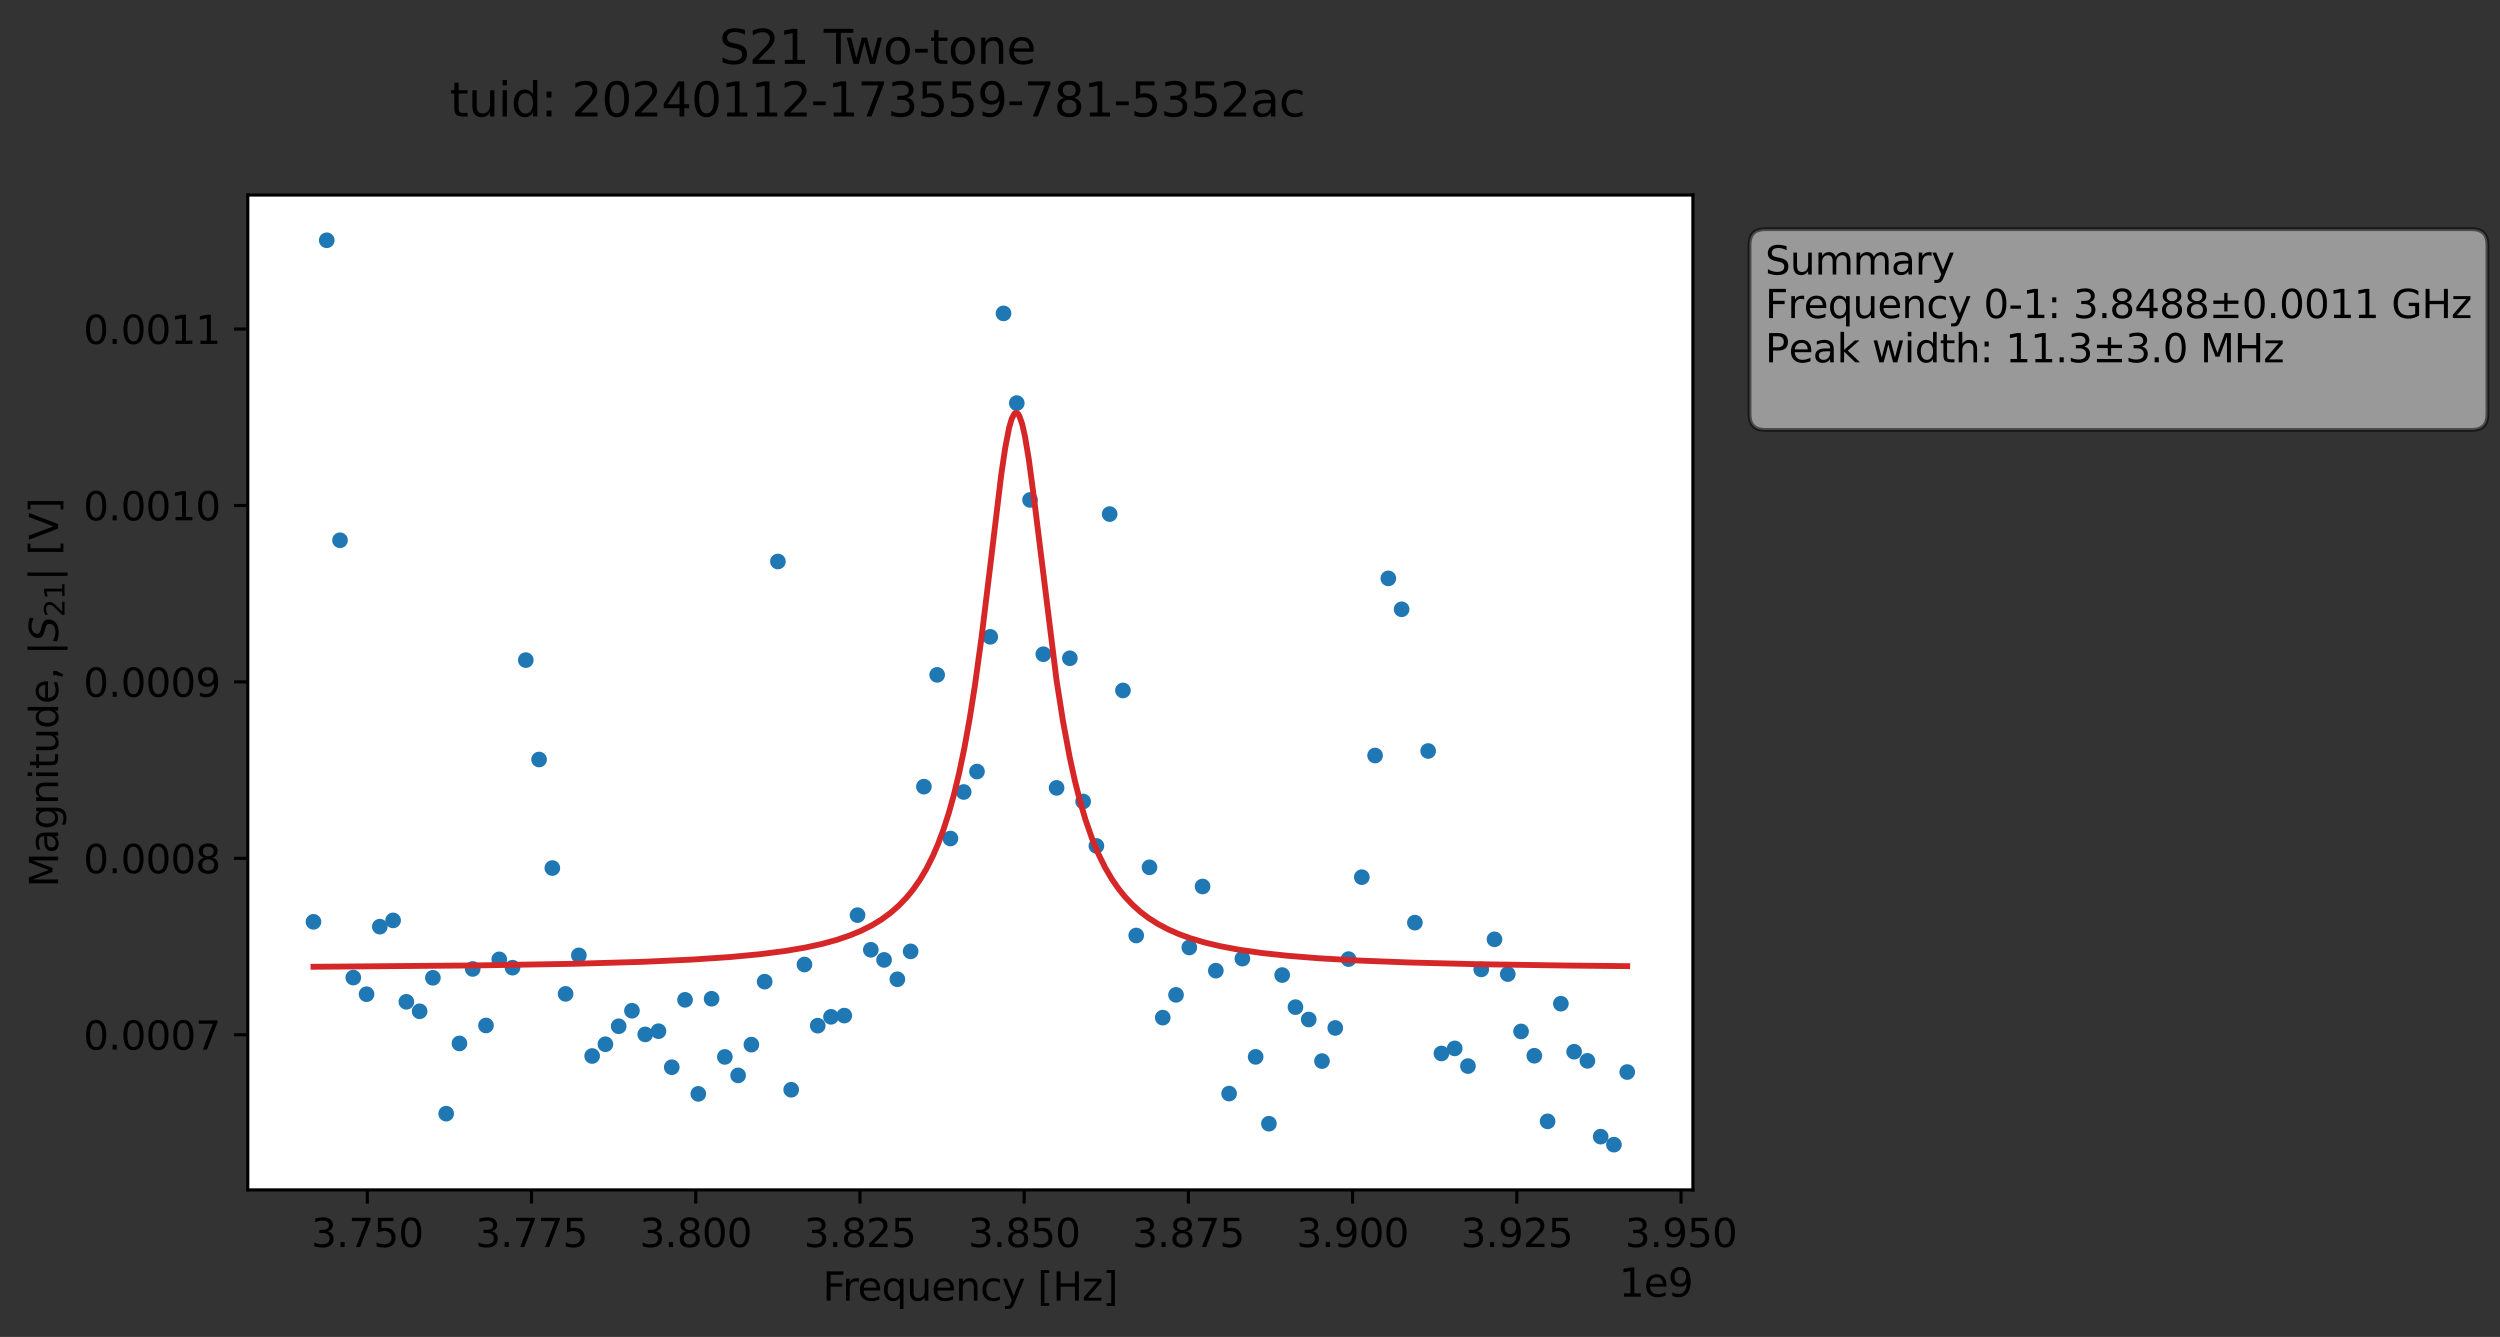 <?xml version="1.0" encoding="utf-8" standalone="no"?>
<!DOCTYPE svg PUBLIC "-//W3C//DTD SVG 1.1//EN"
  "http://www.w3.org/Graphics/SVG/1.1/DTD/svg11.dtd">
<svg xmlns:xlink="http://www.w3.org/1999/xlink" width="638.566pt" height="341.484pt" viewBox="0 0 638.566 341.484" xmlns="http://www.w3.org/2000/svg" version="1.1">
 <rect x="0" y="0" width="638.566" height="341.484" fill="#333333" stroke="none"/>
 <defs>
  <style type="text/css">*{stroke-linejoin: round; stroke-linecap: butt}</style>
 </defs>
 <g id="figure_1">
  <g id="patch_1">
   <path d="M 0 341.484 
L 638.566 341.484 
L 638.566 -0 
L 0 -0 
L 0 341.484 
z
" style="fill: none; opacity: 0"/>
  </g>
  <g id="axes_1">
   <g id="patch_2">
    <path d="M 63.291 303.928 
L 432.41 303.928 
L 432.41 49.824 
L 63.291 49.824 
z
" style="fill: #ffffff"/>
   </g>
   <g id="matplotlib.axis_1">
    <g id="xtick_1">
     <g id="line2d_1">
      <defs>
       <path id="mac12f78568" d="M 0 0 
L 0 3.5 
" style="stroke: #000000; stroke-width: 0.8"/>
      </defs>
      <g>
       <use xlink:href="#mac12f78568" x="93.819" y="303.928" style="stroke: #000000; stroke-width: 0.8"/>
      </g>
     </g>
     <g id="text_1">
      <!-- 3.750 -->
      <g transform="translate(79.505 318.526) scale(0.1 -0.1)">
       <defs>
        <path id="DejaVuSans-33" d="M 2597 2516 
Q 3050 2419 3304 2112 
Q 3559 1806 3559 1356 
Q 3559 666 3084 287 
Q 2609 -91 1734 -91 
Q 1441 -91 1130 -33 
Q 819 25 488 141 
L 488 750 
Q 750 597 1062 519 
Q 1375 441 1716 441 
Q 2309 441 2620 675 
Q 2931 909 2931 1356 
Q 2931 1769 2642 2001 
Q 2353 2234 1838 2234 
L 1294 2234 
L 1294 2753 
L 1863 2753 
Q 2328 2753 2575 2939 
Q 2822 3125 2822 3475 
Q 2822 3834 2567 4026 
Q 2313 4219 1838 4219 
Q 1578 4219 1281 4162 
Q 984 4106 628 3988 
L 628 4550 
Q 988 4650 1302 4700 
Q 1616 4750 1894 4750 
Q 2613 4750 3031 4423 
Q 3450 4097 3450 3541 
Q 3450 3153 3228 2886 
Q 3006 2619 2597 2516 
z
" transform="scale(0.016)"/>
        <path id="DejaVuSans-2e" d="M 684 794 
L 1344 794 
L 1344 0 
L 684 0 
L 684 794 
z
" transform="scale(0.016)"/>
        <path id="DejaVuSans-37" d="M 525 4666 
L 3525 4666 
L 3525 4397 
L 1831 0 
L 1172 0 
L 2766 4134 
L 525 4134 
L 525 4666 
z
" transform="scale(0.016)"/>
        <path id="DejaVuSans-35" d="M 691 4666 
L 3169 4666 
L 3169 4134 
L 1269 4134 
L 1269 2991 
Q 1406 3038 1543 3061 
Q 1681 3084 1819 3084 
Q 2600 3084 3056 2656 
Q 3513 2228 3513 1497 
Q 3513 744 3044 326 
Q 2575 -91 1722 -91 
Q 1428 -91 1123 -41 
Q 819 9 494 109 
L 494 744 
Q 775 591 1075 516 
Q 1375 441 1709 441 
Q 2250 441 2565 725 
Q 2881 1009 2881 1497 
Q 2881 1984 2565 2268 
Q 2250 2553 1709 2553 
Q 1456 2553 1204 2497 
Q 953 2441 691 2322 
L 691 4666 
z
" transform="scale(0.016)"/>
        <path id="DejaVuSans-30" d="M 2034 4250 
Q 1547 4250 1301 3770 
Q 1056 3291 1056 2328 
Q 1056 1369 1301 889 
Q 1547 409 2034 409 
Q 2525 409 2770 889 
Q 3016 1369 3016 2328 
Q 3016 3291 2770 3770 
Q 2525 4250 2034 4250 
z
M 2034 4750 
Q 2819 4750 3233 4129 
Q 3647 3509 3647 2328 
Q 3647 1150 3233 529 
Q 2819 -91 2034 -91 
Q 1250 -91 836 529 
Q 422 1150 422 2328 
Q 422 3509 836 4129 
Q 1250 4750 2034 4750 
z
" transform="scale(0.016)"/>
       </defs>
       <use xlink:href="#DejaVuSans-33"/>
       <use xlink:href="#DejaVuSans-2e" x="63.623"/>
       <use xlink:href="#DejaVuSans-37" x="95.41"/>
       <use xlink:href="#DejaVuSans-35" x="159.033"/>
       <use xlink:href="#DejaVuSans-30" x="222.656"/>
      </g>
     </g>
    </g>
    <g id="xtick_2">
     <g id="line2d_2">
      <g>
       <use xlink:href="#mac12f78568" x="135.765" y="303.928" style="stroke: #000000; stroke-width: 0.8"/>
      </g>
     </g>
     <g id="text_2">
      <!-- 3.775 -->
      <g transform="translate(121.451 318.526) scale(0.1 -0.1)">
       <use xlink:href="#DejaVuSans-33"/>
       <use xlink:href="#DejaVuSans-2e" x="63.623"/>
       <use xlink:href="#DejaVuSans-37" x="95.41"/>
       <use xlink:href="#DejaVuSans-37" x="159.033"/>
       <use xlink:href="#DejaVuSans-35" x="222.656"/>
      </g>
     </g>
    </g>
    <g id="xtick_3">
     <g id="line2d_3">
      <g>
       <use xlink:href="#mac12f78568" x="177.71" y="303.928" style="stroke: #000000; stroke-width: 0.8"/>
      </g>
     </g>
     <g id="text_3">
      <!-- 3.800 -->
      <g transform="translate(163.396 318.526) scale(0.1 -0.1)">
       <defs>
        <path id="DejaVuSans-38" d="M 2034 2216 
Q 1584 2216 1326 1975 
Q 1069 1734 1069 1313 
Q 1069 891 1326 650 
Q 1584 409 2034 409 
Q 2484 409 2743 651 
Q 3003 894 3003 1313 
Q 3003 1734 2745 1975 
Q 2488 2216 2034 2216 
z
M 1403 2484 
Q 997 2584 770 2862 
Q 544 3141 544 3541 
Q 544 4100 942 4425 
Q 1341 4750 2034 4750 
Q 2731 4750 3128 4425 
Q 3525 4100 3525 3541 
Q 3525 3141 3298 2862 
Q 3072 2584 2669 2484 
Q 3125 2378 3379 2068 
Q 3634 1759 3634 1313 
Q 3634 634 3220 271 
Q 2806 -91 2034 -91 
Q 1263 -91 848 271 
Q 434 634 434 1313 
Q 434 1759 690 2068 
Q 947 2378 1403 2484 
z
M 1172 3481 
Q 1172 3119 1398 2916 
Q 1625 2713 2034 2713 
Q 2441 2713 2670 2916 
Q 2900 3119 2900 3481 
Q 2900 3844 2670 4047 
Q 2441 4250 2034 4250 
Q 1625 4250 1398 4047 
Q 1172 3844 1172 3481 
z
" transform="scale(0.016)"/>
       </defs>
       <use xlink:href="#DejaVuSans-33"/>
       <use xlink:href="#DejaVuSans-2e" x="63.623"/>
       <use xlink:href="#DejaVuSans-38" x="95.41"/>
       <use xlink:href="#DejaVuSans-30" x="159.033"/>
       <use xlink:href="#DejaVuSans-30" x="222.656"/>
      </g>
     </g>
    </g>
    <g id="xtick_4">
     <g id="line2d_4">
      <g>
       <use xlink:href="#mac12f78568" x="219.655" y="303.928" style="stroke: #000000; stroke-width: 0.8"/>
      </g>
     </g>
     <g id="text_4">
      <!-- 3.825 -->
      <g transform="translate(205.341 318.526) scale(0.1 -0.1)">
       <defs>
        <path id="DejaVuSans-32" d="M 1228 531 
L 3431 531 
L 3431 0 
L 469 0 
L 469 531 
Q 828 903 1448 1529 
Q 2069 2156 2228 2338 
Q 2531 2678 2651 2914 
Q 2772 3150 2772 3378 
Q 2772 3750 2511 3984 
Q 2250 4219 1831 4219 
Q 1534 4219 1204 4116 
Q 875 4013 500 3803 
L 500 4441 
Q 881 4594 1212 4672 
Q 1544 4750 1819 4750 
Q 2544 4750 2975 4387 
Q 3406 4025 3406 3419 
Q 3406 3131 3298 2873 
Q 3191 2616 2906 2266 
Q 2828 2175 2409 1742 
Q 1991 1309 1228 531 
z
" transform="scale(0.016)"/>
       </defs>
       <use xlink:href="#DejaVuSans-33"/>
       <use xlink:href="#DejaVuSans-2e" x="63.623"/>
       <use xlink:href="#DejaVuSans-38" x="95.41"/>
       <use xlink:href="#DejaVuSans-32" x="159.033"/>
       <use xlink:href="#DejaVuSans-35" x="222.656"/>
      </g>
     </g>
    </g>
    <g id="xtick_5">
     <g id="line2d_5">
      <g>
       <use xlink:href="#mac12f78568" x="261.601" y="303.928" style="stroke: #000000; stroke-width: 0.8"/>
      </g>
     </g>
     <g id="text_5">
      <!-- 3.850 -->
      <g transform="translate(247.287 318.526) scale(0.1 -0.1)">
       <use xlink:href="#DejaVuSans-33"/>
       <use xlink:href="#DejaVuSans-2e" x="63.623"/>
       <use xlink:href="#DejaVuSans-38" x="95.41"/>
       <use xlink:href="#DejaVuSans-35" x="159.033"/>
       <use xlink:href="#DejaVuSans-30" x="222.656"/>
      </g>
     </g>
    </g>
    <g id="xtick_6">
     <g id="line2d_6">
      <g>
       <use xlink:href="#mac12f78568" x="303.546" y="303.928" style="stroke: #000000; stroke-width: 0.8"/>
      </g>
     </g>
     <g id="text_6">
      <!-- 3.875 -->
      <g transform="translate(289.232 318.526) scale(0.1 -0.1)">
       <use xlink:href="#DejaVuSans-33"/>
       <use xlink:href="#DejaVuSans-2e" x="63.623"/>
       <use xlink:href="#DejaVuSans-38" x="95.41"/>
       <use xlink:href="#DejaVuSans-37" x="159.033"/>
       <use xlink:href="#DejaVuSans-35" x="222.656"/>
      </g>
     </g>
    </g>
    <g id="xtick_7">
     <g id="line2d_7">
      <g>
       <use xlink:href="#mac12f78568" x="345.491" y="303.928" style="stroke: #000000; stroke-width: 0.8"/>
      </g>
     </g>
     <g id="text_7">
      <!-- 3.900 -->
      <g transform="translate(331.177 318.526) scale(0.1 -0.1)">
       <defs>
        <path id="DejaVuSans-39" d="M 703 97 
L 703 672 
Q 941 559 1184 500 
Q 1428 441 1663 441 
Q 2288 441 2617 861 
Q 2947 1281 2994 2138 
Q 2813 1869 2534 1725 
Q 2256 1581 1919 1581 
Q 1219 1581 811 2004 
Q 403 2428 403 3163 
Q 403 3881 828 4315 
Q 1253 4750 1959 4750 
Q 2769 4750 3195 4129 
Q 3622 3509 3622 2328 
Q 3622 1225 3098 567 
Q 2575 -91 1691 -91 
Q 1453 -91 1209 -44 
Q 966 3 703 97 
z
M 1959 2075 
Q 2384 2075 2632 2365 
Q 2881 2656 2881 3163 
Q 2881 3666 2632 3958 
Q 2384 4250 1959 4250 
Q 1534 4250 1286 3958 
Q 1038 3666 1038 3163 
Q 1038 2656 1286 2365 
Q 1534 2075 1959 2075 
z
" transform="scale(0.016)"/>
       </defs>
       <use xlink:href="#DejaVuSans-33"/>
       <use xlink:href="#DejaVuSans-2e" x="63.623"/>
       <use xlink:href="#DejaVuSans-39" x="95.41"/>
       <use xlink:href="#DejaVuSans-30" x="159.033"/>
       <use xlink:href="#DejaVuSans-30" x="222.656"/>
      </g>
     </g>
    </g>
    <g id="xtick_8">
     <g id="line2d_8">
      <g>
       <use xlink:href="#mac12f78568" x="387.437" y="303.928" style="stroke: #000000; stroke-width: 0.8"/>
      </g>
     </g>
     <g id="text_8">
      <!-- 3.925 -->
      <g transform="translate(373.123 318.526) scale(0.1 -0.1)">
       <use xlink:href="#DejaVuSans-33"/>
       <use xlink:href="#DejaVuSans-2e" x="63.623"/>
       <use xlink:href="#DejaVuSans-39" x="95.41"/>
       <use xlink:href="#DejaVuSans-32" x="159.033"/>
       <use xlink:href="#DejaVuSans-35" x="222.656"/>
      </g>
     </g>
    </g>
    <g id="xtick_9">
     <g id="line2d_9">
      <g>
       <use xlink:href="#mac12f78568" x="429.382" y="303.928" style="stroke: #000000; stroke-width: 0.8"/>
      </g>
     </g>
     <g id="text_9">
      <!-- 3.950 -->
      <g transform="translate(415.068 318.526) scale(0.1 -0.1)">
       <use xlink:href="#DejaVuSans-33"/>
       <use xlink:href="#DejaVuSans-2e" x="63.623"/>
       <use xlink:href="#DejaVuSans-39" x="95.41"/>
       <use xlink:href="#DejaVuSans-35" x="159.033"/>
       <use xlink:href="#DejaVuSans-30" x="222.656"/>
      </g>
     </g>
    </g>
    <g id="text_10">
     <!-- Frequency [Hz] -->
     <g transform="translate(210.146 332.205) scale(0.1 -0.1)">
      <defs>
       <path id="DejaVuSans-46" d="M 628 4666 
L 3309 4666 
L 3309 4134 
L 1259 4134 
L 1259 2759 
L 3109 2759 
L 3109 2228 
L 1259 2228 
L 1259 0 
L 628 0 
L 628 4666 
z
" transform="scale(0.016)"/>
       <path id="DejaVuSans-72" d="M 2631 2963 
Q 2534 3019 2420 3045 
Q 2306 3072 2169 3072 
Q 1681 3072 1420 2755 
Q 1159 2438 1159 1844 
L 1159 0 
L 581 0 
L 581 3500 
L 1159 3500 
L 1159 2956 
Q 1341 3275 1631 3429 
Q 1922 3584 2338 3584 
Q 2397 3584 2469 3576 
Q 2541 3569 2628 3553 
L 2631 2963 
z
" transform="scale(0.016)"/>
       <path id="DejaVuSans-65" d="M 3597 1894 
L 3597 1613 
L 953 1613 
Q 991 1019 1311 708 
Q 1631 397 2203 397 
Q 2534 397 2845 478 
Q 3156 559 3463 722 
L 3463 178 
Q 3153 47 2828 -22 
Q 2503 -91 2169 -91 
Q 1331 -91 842 396 
Q 353 884 353 1716 
Q 353 2575 817 3079 
Q 1281 3584 2069 3584 
Q 2775 3584 3186 3129 
Q 3597 2675 3597 1894 
z
M 3022 2063 
Q 3016 2534 2758 2815 
Q 2500 3097 2075 3097 
Q 1594 3097 1305 2825 
Q 1016 2553 972 2059 
L 3022 2063 
z
" transform="scale(0.016)"/>
       <path id="DejaVuSans-71" d="M 947 1747 
Q 947 1113 1208 752 
Q 1469 391 1925 391 
Q 2381 391 2643 752 
Q 2906 1113 2906 1747 
Q 2906 2381 2643 2742 
Q 2381 3103 1925 3103 
Q 1469 3103 1208 2742 
Q 947 2381 947 1747 
z
M 2906 525 
Q 2725 213 2448 61 
Q 2172 -91 1784 -91 
Q 1150 -91 751 415 
Q 353 922 353 1747 
Q 353 2572 751 3078 
Q 1150 3584 1784 3584 
Q 2172 3584 2448 3432 
Q 2725 3281 2906 2969 
L 2906 3500 
L 3481 3500 
L 3481 -1331 
L 2906 -1331 
L 2906 525 
z
" transform="scale(0.016)"/>
       <path id="DejaVuSans-75" d="M 544 1381 
L 544 3500 
L 1119 3500 
L 1119 1403 
Q 1119 906 1312 657 
Q 1506 409 1894 409 
Q 2359 409 2629 706 
Q 2900 1003 2900 1516 
L 2900 3500 
L 3475 3500 
L 3475 0 
L 2900 0 
L 2900 538 
Q 2691 219 2414 64 
Q 2138 -91 1772 -91 
Q 1169 -91 856 284 
Q 544 659 544 1381 
z
M 1991 3584 
L 1991 3584 
z
" transform="scale(0.016)"/>
       <path id="DejaVuSans-6e" d="M 3513 2113 
L 3513 0 
L 2938 0 
L 2938 2094 
Q 2938 2591 2744 2837 
Q 2550 3084 2163 3084 
Q 1697 3084 1428 2787 
Q 1159 2491 1159 1978 
L 1159 0 
L 581 0 
L 581 3500 
L 1159 3500 
L 1159 2956 
Q 1366 3272 1645 3428 
Q 1925 3584 2291 3584 
Q 2894 3584 3203 3211 
Q 3513 2838 3513 2113 
z
" transform="scale(0.016)"/>
       <path id="DejaVuSans-63" d="M 3122 3366 
L 3122 2828 
Q 2878 2963 2633 3030 
Q 2388 3097 2138 3097 
Q 1578 3097 1268 2742 
Q 959 2388 959 1747 
Q 959 1106 1268 751 
Q 1578 397 2138 397 
Q 2388 397 2633 464 
Q 2878 531 3122 666 
L 3122 134 
Q 2881 22 2623 -34 
Q 2366 -91 2075 -91 
Q 1284 -91 818 406 
Q 353 903 353 1747 
Q 353 2603 823 3093 
Q 1294 3584 2113 3584 
Q 2378 3584 2631 3529 
Q 2884 3475 3122 3366 
z
" transform="scale(0.016)"/>
       <path id="DejaVuSans-79" d="M 2059 -325 
Q 1816 -950 1584 -1140 
Q 1353 -1331 966 -1331 
L 506 -1331 
L 506 -850 
L 844 -850 
Q 1081 -850 1212 -737 
Q 1344 -625 1503 -206 
L 1606 56 
L 191 3500 
L 800 3500 
L 1894 763 
L 2988 3500 
L 3597 3500 
L 2059 -325 
z
" transform="scale(0.016)"/>
       <path id="DejaVuSans-20" transform="scale(0.016)"/>
       <path id="DejaVuSans-5b" d="M 550 4863 
L 1875 4863 
L 1875 4416 
L 1125 4416 
L 1125 -397 
L 1875 -397 
L 1875 -844 
L 550 -844 
L 550 4863 
z
" transform="scale(0.016)"/>
       <path id="DejaVuSans-48" d="M 628 4666 
L 1259 4666 
L 1259 2753 
L 3553 2753 
L 3553 4666 
L 4184 4666 
L 4184 0 
L 3553 0 
L 3553 2222 
L 1259 2222 
L 1259 0 
L 628 0 
L 628 4666 
z
" transform="scale(0.016)"/>
       <path id="DejaVuSans-7a" d="M 353 3500 
L 3084 3500 
L 3084 2975 
L 922 459 
L 3084 459 
L 3084 0 
L 275 0 
L 275 525 
L 2438 3041 
L 353 3041 
L 353 3500 
z
" transform="scale(0.016)"/>
       <path id="DejaVuSans-5d" d="M 1947 4863 
L 1947 -844 
L 622 -844 
L 622 -397 
L 1369 -397 
L 1369 4416 
L 622 4416 
L 622 4863 
L 1947 4863 
z
" transform="scale(0.016)"/>
      </defs>
      <use xlink:href="#DejaVuSans-46"/>
      <use xlink:href="#DejaVuSans-72" x="50.27"/>
      <use xlink:href="#DejaVuSans-65" x="89.133"/>
      <use xlink:href="#DejaVuSans-71" x="150.656"/>
      <use xlink:href="#DejaVuSans-75" x="214.133"/>
      <use xlink:href="#DejaVuSans-65" x="277.512"/>
      <use xlink:href="#DejaVuSans-6e" x="339.035"/>
      <use xlink:href="#DejaVuSans-63" x="402.414"/>
      <use xlink:href="#DejaVuSans-79" x="457.395"/>
      <use xlink:href="#DejaVuSans-20" x="516.574"/>
      <use xlink:href="#DejaVuSans-5b" x="548.361"/>
      <use xlink:href="#DejaVuSans-48" x="587.375"/>
      <use xlink:href="#DejaVuSans-7a" x="662.57"/>
      <use xlink:href="#DejaVuSans-5d" x="715.061"/>
     </g>
    </g>
    <g id="text_11">
     <!-- 1e9 -->
     <g transform="translate(413.532 331.205) scale(0.1 -0.1)">
      <defs>
       <path id="DejaVuSans-31" d="M 794 531 
L 1825 531 
L 1825 4091 
L 703 3866 
L 703 4441 
L 1819 4666 
L 2450 4666 
L 2450 531 
L 3481 531 
L 3481 0 
L 794 0 
L 794 531 
z
" transform="scale(0.016)"/>
      </defs>
      <use xlink:href="#DejaVuSans-31"/>
      <use xlink:href="#DejaVuSans-65" x="63.623"/>
      <use xlink:href="#DejaVuSans-39" x="125.146"/>
     </g>
    </g>
   </g>
   <g id="matplotlib.axis_2">
    <g id="ytick_1">
     <g id="line2d_10">
      <defs>
       <path id="ma997fdfd28" d="M 0 0 
L -3.5 0 
" style="stroke: #000000; stroke-width: 0.8"/>
      </defs>
      <g>
       <use xlink:href="#ma997fdfd28" x="63.291" y="264.31" style="stroke: #000000; stroke-width: 0.8"/>
      </g>
     </g>
     <g id="text_12">
      <!-- 0.0007 -->
      <g transform="translate(21.3 268.109) scale(0.1 -0.1)">
       <use xlink:href="#DejaVuSans-30"/>
       <use xlink:href="#DejaVuSans-2e" x="63.623"/>
       <use xlink:href="#DejaVuSans-30" x="95.41"/>
       <use xlink:href="#DejaVuSans-30" x="159.033"/>
       <use xlink:href="#DejaVuSans-30" x="222.656"/>
       <use xlink:href="#DejaVuSans-37" x="286.279"/>
      </g>
     </g>
    </g>
    <g id="ytick_2">
     <g id="line2d_11">
      <g>
       <use xlink:href="#ma997fdfd28" x="63.291" y="219.244" style="stroke: #000000; stroke-width: 0.8"/>
      </g>
     </g>
     <g id="text_13">
      <!-- 0.0008 -->
      <g transform="translate(21.3 223.044) scale(0.1 -0.1)">
       <use xlink:href="#DejaVuSans-30"/>
       <use xlink:href="#DejaVuSans-2e" x="63.623"/>
       <use xlink:href="#DejaVuSans-30" x="95.41"/>
       <use xlink:href="#DejaVuSans-30" x="159.033"/>
       <use xlink:href="#DejaVuSans-30" x="222.656"/>
       <use xlink:href="#DejaVuSans-38" x="286.279"/>
      </g>
     </g>
    </g>
    <g id="ytick_3">
     <g id="line2d_12">
      <g>
       <use xlink:href="#ma997fdfd28" x="63.291" y="174.179" style="stroke: #000000; stroke-width: 0.8"/>
      </g>
     </g>
     <g id="text_14">
      <!-- 0.0009 -->
      <g transform="translate(21.3 177.978) scale(0.1 -0.1)">
       <use xlink:href="#DejaVuSans-30"/>
       <use xlink:href="#DejaVuSans-2e" x="63.623"/>
       <use xlink:href="#DejaVuSans-30" x="95.41"/>
       <use xlink:href="#DejaVuSans-30" x="159.033"/>
       <use xlink:href="#DejaVuSans-30" x="222.656"/>
       <use xlink:href="#DejaVuSans-39" x="286.279"/>
      </g>
     </g>
    </g>
    <g id="ytick_4">
     <g id="line2d_13">
      <g>
       <use xlink:href="#ma997fdfd28" x="63.291" y="129.113" style="stroke: #000000; stroke-width: 0.8"/>
      </g>
     </g>
     <g id="text_15">
      <!-- 0.0010 -->
      <g transform="translate(21.3 132.912) scale(0.1 -0.1)">
       <use xlink:href="#DejaVuSans-30"/>
       <use xlink:href="#DejaVuSans-2e" x="63.623"/>
       <use xlink:href="#DejaVuSans-30" x="95.41"/>
       <use xlink:href="#DejaVuSans-30" x="159.033"/>
       <use xlink:href="#DejaVuSans-31" x="222.656"/>
       <use xlink:href="#DejaVuSans-30" x="286.279"/>
      </g>
     </g>
    </g>
    <g id="ytick_5">
     <g id="line2d_14">
      <g>
       <use xlink:href="#ma997fdfd28" x="63.291" y="84.047" style="stroke: #000000; stroke-width: 0.8"/>
      </g>
     </g>
     <g id="text_16">
      <!-- 0.0011 -->
      <g transform="translate(21.3 87.846) scale(0.1 -0.1)">
       <use xlink:href="#DejaVuSans-30"/>
       <use xlink:href="#DejaVuSans-2e" x="63.623"/>
       <use xlink:href="#DejaVuSans-30" x="95.41"/>
       <use xlink:href="#DejaVuSans-30" x="159.033"/>
       <use xlink:href="#DejaVuSans-31" x="222.656"/>
       <use xlink:href="#DejaVuSans-31" x="286.279"/>
      </g>
     </g>
    </g>
    <g id="text_17">
     <!-- Magnitude, $|S_{21}|$ [V] -->
     <g transform="translate(14.9 226.626) rotate(-90) scale(0.1 -0.1)">
      <defs>
       <path id="DejaVuSans-4d" d="M 628 4666 
L 1569 4666 
L 2759 1491 
L 3956 4666 
L 4897 4666 
L 4897 0 
L 4281 0 
L 4281 4097 
L 3078 897 
L 2444 897 
L 1241 4097 
L 1241 0 
L 628 0 
L 628 4666 
z
" transform="scale(0.016)"/>
       <path id="DejaVuSans-61" d="M 2194 1759 
Q 1497 1759 1228 1600 
Q 959 1441 959 1056 
Q 959 750 1161 570 
Q 1363 391 1709 391 
Q 2188 391 2477 730 
Q 2766 1069 2766 1631 
L 2766 1759 
L 2194 1759 
z
M 3341 1997 
L 3341 0 
L 2766 0 
L 2766 531 
Q 2569 213 2275 61 
Q 1981 -91 1556 -91 
Q 1019 -91 701 211 
Q 384 513 384 1019 
Q 384 1609 779 1909 
Q 1175 2209 1959 2209 
L 2766 2209 
L 2766 2266 
Q 2766 2663 2505 2880 
Q 2244 3097 1772 3097 
Q 1472 3097 1187 3025 
Q 903 2953 641 2809 
L 641 3341 
Q 956 3463 1253 3523 
Q 1550 3584 1831 3584 
Q 2591 3584 2966 3190 
Q 3341 2797 3341 1997 
z
" transform="scale(0.016)"/>
       <path id="DejaVuSans-67" d="M 2906 1791 
Q 2906 2416 2648 2759 
Q 2391 3103 1925 3103 
Q 1463 3103 1205 2759 
Q 947 2416 947 1791 
Q 947 1169 1205 825 
Q 1463 481 1925 481 
Q 2391 481 2648 825 
Q 2906 1169 2906 1791 
z
M 3481 434 
Q 3481 -459 3084 -895 
Q 2688 -1331 1869 -1331 
Q 1566 -1331 1297 -1286 
Q 1028 -1241 775 -1147 
L 775 -588 
Q 1028 -725 1275 -790 
Q 1522 -856 1778 -856 
Q 2344 -856 2625 -561 
Q 2906 -266 2906 331 
L 2906 616 
Q 2728 306 2450 153 
Q 2172 0 1784 0 
Q 1141 0 747 490 
Q 353 981 353 1791 
Q 353 2603 747 3093 
Q 1141 3584 1784 3584 
Q 2172 3584 2450 3431 
Q 2728 3278 2906 2969 
L 2906 3500 
L 3481 3500 
L 3481 434 
z
" transform="scale(0.016)"/>
       <path id="DejaVuSans-69" d="M 603 3500 
L 1178 3500 
L 1178 0 
L 603 0 
L 603 3500 
z
M 603 4863 
L 1178 4863 
L 1178 4134 
L 603 4134 
L 603 4863 
z
" transform="scale(0.016)"/>
       <path id="DejaVuSans-74" d="M 1172 4494 
L 1172 3500 
L 2356 3500 
L 2356 3053 
L 1172 3053 
L 1172 1153 
Q 1172 725 1289 603 
Q 1406 481 1766 481 
L 2356 481 
L 2356 0 
L 1766 0 
Q 1100 0 847 248 
Q 594 497 594 1153 
L 594 3053 
L 172 3053 
L 172 3500 
L 594 3500 
L 594 4494 
L 1172 4494 
z
" transform="scale(0.016)"/>
       <path id="DejaVuSans-64" d="M 2906 2969 
L 2906 4863 
L 3481 4863 
L 3481 0 
L 2906 0 
L 2906 525 
Q 2725 213 2448 61 
Q 2172 -91 1784 -91 
Q 1150 -91 751 415 
Q 353 922 353 1747 
Q 353 2572 751 3078 
Q 1150 3584 1784 3584 
Q 2172 3584 2448 3432 
Q 2725 3281 2906 2969 
z
M 947 1747 
Q 947 1113 1208 752 
Q 1469 391 1925 391 
Q 2381 391 2643 752 
Q 2906 1113 2906 1747 
Q 2906 2381 2643 2742 
Q 2381 3103 1925 3103 
Q 1469 3103 1208 2742 
Q 947 2381 947 1747 
z
" transform="scale(0.016)"/>
       <path id="DejaVuSans-2c" d="M 750 794 
L 1409 794 
L 1409 256 
L 897 -744 
L 494 -744 
L 750 256 
L 750 794 
z
" transform="scale(0.016)"/>
       <path id="DejaVuSans-7c" d="M 1344 4891 
L 1344 -1509 
L 813 -1509 
L 813 4891 
L 1344 4891 
z
" transform="scale(0.016)"/>
       <path id="DejaVuSans-Oblique-53" d="M 3859 4513 
L 3738 3897 
Q 3422 4066 3111 4152 
Q 2800 4238 2509 4238 
Q 1944 4238 1609 3991 
Q 1275 3744 1275 3334 
Q 1275 3109 1398 2989 
Q 1522 2869 2034 2731 
L 2413 2638 
Q 3053 2472 3303 2217 
Q 3553 1963 3553 1503 
Q 3553 797 2998 353 
Q 2444 -91 1538 -91 
Q 1166 -91 791 -17 
Q 416 56 38 206 
L 166 856 
Q 513 641 861 531 
Q 1209 422 1556 422 
Q 2147 422 2503 684 
Q 2859 947 2859 1369 
Q 2859 1650 2717 1795 
Q 2575 1941 2106 2059 
L 1728 2156 
Q 1081 2325 845 2545 
Q 609 2766 609 3163 
Q 609 3859 1145 4304 
Q 1681 4750 2541 4750 
Q 2875 4750 3203 4690 
Q 3531 4631 3859 4513 
z
" transform="scale(0.016)"/>
       <path id="DejaVuSans-56" d="M 1831 0 
L 50 4666 
L 709 4666 
L 2188 738 
L 3669 4666 
L 4325 4666 
L 2547 0 
L 1831 0 
z
" transform="scale(0.016)"/>
      </defs>
      <use xlink:href="#DejaVuSans-4d" transform="translate(0 0.578)"/>
      <use xlink:href="#DejaVuSans-61" transform="translate(86.279 0.578)"/>
      <use xlink:href="#DejaVuSans-67" transform="translate(147.559 0.578)"/>
      <use xlink:href="#DejaVuSans-6e" transform="translate(211.035 0.578)"/>
      <use xlink:href="#DejaVuSans-69" transform="translate(274.414 0.578)"/>
      <use xlink:href="#DejaVuSans-74" transform="translate(302.197 0.578)"/>
      <use xlink:href="#DejaVuSans-75" transform="translate(341.406 0.578)"/>
      <use xlink:href="#DejaVuSans-64" transform="translate(404.785 0.578)"/>
      <use xlink:href="#DejaVuSans-65" transform="translate(468.262 0.578)"/>
      <use xlink:href="#DejaVuSans-2c" transform="translate(529.785 0.578)"/>
      <use xlink:href="#DejaVuSans-20" transform="translate(561.572 0.578)"/>
      <use xlink:href="#DejaVuSans-7c" transform="translate(593.359 0.578)"/>
      <use xlink:href="#DejaVuSans-Oblique-53" transform="translate(627.051 0.578)"/>
      <use xlink:href="#DejaVuSans-32" transform="translate(690.527 -15.828) scale(0.7)"/>
      <use xlink:href="#DejaVuSans-31" transform="translate(735.063 -15.828) scale(0.7)"/>
      <use xlink:href="#DejaVuSans-7c" transform="translate(782.334 0.578)"/>
      <use xlink:href="#DejaVuSans-20" transform="translate(816.025 0.578)"/>
      <use xlink:href="#DejaVuSans-5b" transform="translate(847.812 0.578)"/>
      <use xlink:href="#DejaVuSans-56" transform="translate(886.826 0.578)"/>
      <use xlink:href="#DejaVuSans-5d" transform="translate(955.234 0.578)"/>
     </g>
    </g>
   </g>
   <g id="line2d_15">
    <defs>
     <path id="m5c8d1d24b3" d="M 0 1.5 
C 0.398 1.5 0.779 1.342 1.061 1.061 
C 1.342 0.779 1.5 0.398 1.5 0 
C 1.5 -0.398 1.342 -0.779 1.061 -1.061 
C 0.779 -1.342 0.398 -1.5 0 -1.5 
C -0.398 -1.5 -0.779 -1.342 -1.061 -1.061 
C -1.342 -0.779 -1.5 -0.398 -1.5 0 
C -1.5 0.398 -1.342 0.779 -1.061 1.061 
C -0.779 1.342 -0.398 1.5 0 1.5 
z
" style="stroke: #1f77b4"/>
    </defs>
    <g clip-path="url(#pa4a2595253)">
     <use xlink:href="#m5c8d1d24b3" x="80.069" y="235.459" style="fill: #1f77b4; stroke: #1f77b4"/>
     <use xlink:href="#m5c8d1d24b3" x="83.458" y="61.374" style="fill: #1f77b4; stroke: #1f77b4"/>
     <use xlink:href="#m5c8d1d24b3" x="86.848" y="137.997" style="fill: #1f77b4; stroke: #1f77b4"/>
     <use xlink:href="#m5c8d1d24b3" x="90.237" y="249.701" style="fill: #1f77b4; stroke: #1f77b4"/>
     <use xlink:href="#m5c8d1d24b3" x="93.627" y="253.946" style="fill: #1f77b4; stroke: #1f77b4"/>
     <use xlink:href="#m5c8d1d24b3" x="97.016" y="236.693" style="fill: #1f77b4; stroke: #1f77b4"/>
     <use xlink:href="#m5c8d1d24b3" x="100.406" y="235.096" style="fill: #1f77b4; stroke: #1f77b4"/>
     <use xlink:href="#m5c8d1d24b3" x="103.795" y="255.887" style="fill: #1f77b4; stroke: #1f77b4"/>
     <use xlink:href="#m5c8d1d24b3" x="107.185" y="258.312" style="fill: #1f77b4; stroke: #1f77b4"/>
     <use xlink:href="#m5c8d1d24b3" x="110.574" y="249.756" style="fill: #1f77b4; stroke: #1f77b4"/>
     <use xlink:href="#m5c8d1d24b3" x="113.964" y="284.461" style="fill: #1f77b4; stroke: #1f77b4"/>
     <use xlink:href="#m5c8d1d24b3" x="117.354" y="266.521" style="fill: #1f77b4; stroke: #1f77b4"/>
     <use xlink:href="#m5c8d1d24b3" x="120.743" y="247.498" style="fill: #1f77b4; stroke: #1f77b4"/>
     <use xlink:href="#m5c8d1d24b3" x="124.133" y="261.935" style="fill: #1f77b4; stroke: #1f77b4"/>
     <use xlink:href="#m5c8d1d24b3" x="127.522" y="245.039" style="fill: #1f77b4; stroke: #1f77b4"/>
     <use xlink:href="#m5c8d1d24b3" x="130.912" y="247.171" style="fill: #1f77b4; stroke: #1f77b4"/>
     <use xlink:href="#m5c8d1d24b3" x="134.301" y="168.608" style="fill: #1f77b4; stroke: #1f77b4"/>
     <use xlink:href="#m5c8d1d24b3" x="137.691" y="193.997" style="fill: #1f77b4; stroke: #1f77b4"/>
     <use xlink:href="#m5c8d1d24b3" x="141.08" y="221.72" style="fill: #1f77b4; stroke: #1f77b4"/>
     <use xlink:href="#m5c8d1d24b3" x="144.47" y="253.862" style="fill: #1f77b4; stroke: #1f77b4"/>
     <use xlink:href="#m5c8d1d24b3" x="147.859" y="244.025" style="fill: #1f77b4; stroke: #1f77b4"/>
     <use xlink:href="#m5c8d1d24b3" x="151.249" y="269.733" style="fill: #1f77b4; stroke: #1f77b4"/>
     <use xlink:href="#m5c8d1d24b3" x="154.638" y="266.727" style="fill: #1f77b4; stroke: #1f77b4"/>
     <use xlink:href="#m5c8d1d24b3" x="158.028" y="262.133" style="fill: #1f77b4; stroke: #1f77b4"/>
     <use xlink:href="#m5c8d1d24b3" x="161.417" y="258.168" style="fill: #1f77b4; stroke: #1f77b4"/>
     <use xlink:href="#m5c8d1d24b3" x="164.807" y="264.218" style="fill: #1f77b4; stroke: #1f77b4"/>
     <use xlink:href="#m5c8d1d24b3" x="168.196" y="263.392" style="fill: #1f77b4; stroke: #1f77b4"/>
     <use xlink:href="#m5c8d1d24b3" x="171.586" y="272.593" style="fill: #1f77b4; stroke: #1f77b4"/>
     <use xlink:href="#m5c8d1d24b3" x="174.975" y="255.384" style="fill: #1f77b4; stroke: #1f77b4"/>
     <use xlink:href="#m5c8d1d24b3" x="178.365" y="279.403" style="fill: #1f77b4; stroke: #1f77b4"/>
     <use xlink:href="#m5c8d1d24b3" x="181.755" y="255.109" style="fill: #1f77b4; stroke: #1f77b4"/>
     <use xlink:href="#m5c8d1d24b3" x="185.144" y="269.964" style="fill: #1f77b4; stroke: #1f77b4"/>
     <use xlink:href="#m5c8d1d24b3" x="188.534" y="274.687" style="fill: #1f77b4; stroke: #1f77b4"/>
     <use xlink:href="#m5c8d1d24b3" x="191.923" y="266.827" style="fill: #1f77b4; stroke: #1f77b4"/>
     <use xlink:href="#m5c8d1d24b3" x="195.313" y="250.74" style="fill: #1f77b4; stroke: #1f77b4"/>
     <use xlink:href="#m5c8d1d24b3" x="198.702" y="143.423" style="fill: #1f77b4; stroke: #1f77b4"/>
     <use xlink:href="#m5c8d1d24b3" x="202.092" y="278.353" style="fill: #1f77b4; stroke: #1f77b4"/>
     <use xlink:href="#m5c8d1d24b3" x="205.481" y="246.365" style="fill: #1f77b4; stroke: #1f77b4"/>
     <use xlink:href="#m5c8d1d24b3" x="208.871" y="261.983" style="fill: #1f77b4; stroke: #1f77b4"/>
     <use xlink:href="#m5c8d1d24b3" x="212.26" y="259.726" style="fill: #1f77b4; stroke: #1f77b4"/>
     <use xlink:href="#m5c8d1d24b3" x="215.65" y="259.41" style="fill: #1f77b4; stroke: #1f77b4"/>
     <use xlink:href="#m5c8d1d24b3" x="219.039" y="233.749" style="fill: #1f77b4; stroke: #1f77b4"/>
     <use xlink:href="#m5c8d1d24b3" x="222.429" y="242.6" style="fill: #1f77b4; stroke: #1f77b4"/>
     <use xlink:href="#m5c8d1d24b3" x="225.818" y="245.187" style="fill: #1f77b4; stroke: #1f77b4"/>
     <use xlink:href="#m5c8d1d24b3" x="229.208" y="250.132" style="fill: #1f77b4; stroke: #1f77b4"/>
     <use xlink:href="#m5c8d1d24b3" x="232.597" y="243.005" style="fill: #1f77b4; stroke: #1f77b4"/>
     <use xlink:href="#m5c8d1d24b3" x="235.987" y="200.933" style="fill: #1f77b4; stroke: #1f77b4"/>
     <use xlink:href="#m5c8d1d24b3" x="239.376" y="172.38" style="fill: #1f77b4; stroke: #1f77b4"/>
     <use xlink:href="#m5c8d1d24b3" x="242.766" y="214.179" style="fill: #1f77b4; stroke: #1f77b4"/>
     <use xlink:href="#m5c8d1d24b3" x="246.155" y="202.296" style="fill: #1f77b4; stroke: #1f77b4"/>
     <use xlink:href="#m5c8d1d24b3" x="249.545" y="197.078" style="fill: #1f77b4; stroke: #1f77b4"/>
     <use xlink:href="#m5c8d1d24b3" x="252.935" y="162.664" style="fill: #1f77b4; stroke: #1f77b4"/>
     <use xlink:href="#m5c8d1d24b3" x="256.324" y="80.051" style="fill: #1f77b4; stroke: #1f77b4"/>
     <use xlink:href="#m5c8d1d24b3" x="259.714" y="102.958" style="fill: #1f77b4; stroke: #1f77b4"/>
     <use xlink:href="#m5c8d1d24b3" x="263.103" y="127.697" style="fill: #1f77b4; stroke: #1f77b4"/>
     <use xlink:href="#m5c8d1d24b3" x="266.493" y="167.101" style="fill: #1f77b4; stroke: #1f77b4"/>
     <use xlink:href="#m5c8d1d24b3" x="269.882" y="201.248" style="fill: #1f77b4; stroke: #1f77b4"/>
     <use xlink:href="#m5c8d1d24b3" x="273.272" y="168.137" style="fill: #1f77b4; stroke: #1f77b4"/>
     <use xlink:href="#m5c8d1d24b3" x="276.661" y="204.721" style="fill: #1f77b4; stroke: #1f77b4"/>
     <use xlink:href="#m5c8d1d24b3" x="280.051" y="216.072" style="fill: #1f77b4; stroke: #1f77b4"/>
     <use xlink:href="#m5c8d1d24b3" x="283.44" y="131.309" style="fill: #1f77b4; stroke: #1f77b4"/>
     <use xlink:href="#m5c8d1d24b3" x="286.83" y="176.359" style="fill: #1f77b4; stroke: #1f77b4"/>
     <use xlink:href="#m5c8d1d24b3" x="290.219" y="238.95" style="fill: #1f77b4; stroke: #1f77b4"/>
     <use xlink:href="#m5c8d1d24b3" x="293.609" y="221.535" style="fill: #1f77b4; stroke: #1f77b4"/>
     <use xlink:href="#m5c8d1d24b3" x="296.998" y="259.93" style="fill: #1f77b4; stroke: #1f77b4"/>
     <use xlink:href="#m5c8d1d24b3" x="300.388" y="254.116" style="fill: #1f77b4; stroke: #1f77b4"/>
     <use xlink:href="#m5c8d1d24b3" x="303.777" y="242.009" style="fill: #1f77b4; stroke: #1f77b4"/>
     <use xlink:href="#m5c8d1d24b3" x="307.167" y="226.436" style="fill: #1f77b4; stroke: #1f77b4"/>
     <use xlink:href="#m5c8d1d24b3" x="310.556" y="247.936" style="fill: #1f77b4; stroke: #1f77b4"/>
     <use xlink:href="#m5c8d1d24b3" x="313.946" y="279.331" style="fill: #1f77b4; stroke: #1f77b4"/>
     <use xlink:href="#m5c8d1d24b3" x="317.336" y="244.865" style="fill: #1f77b4; stroke: #1f77b4"/>
     <use xlink:href="#m5c8d1d24b3" x="320.725" y="269.95" style="fill: #1f77b4; stroke: #1f77b4"/>
     <use xlink:href="#m5c8d1d24b3" x="324.115" y="287.023" style="fill: #1f77b4; stroke: #1f77b4"/>
     <use xlink:href="#m5c8d1d24b3" x="327.504" y="249.057" style="fill: #1f77b4; stroke: #1f77b4"/>
     <use xlink:href="#m5c8d1d24b3" x="330.894" y="257.25" style="fill: #1f77b4; stroke: #1f77b4"/>
     <use xlink:href="#m5c8d1d24b3" x="334.283" y="260.405" style="fill: #1f77b4; stroke: #1f77b4"/>
     <use xlink:href="#m5c8d1d24b3" x="337.673" y="271.03" style="fill: #1f77b4; stroke: #1f77b4"/>
     <use xlink:href="#m5c8d1d24b3" x="341.062" y="262.565" style="fill: #1f77b4; stroke: #1f77b4"/>
     <use xlink:href="#m5c8d1d24b3" x="344.452" y="244.982" style="fill: #1f77b4; stroke: #1f77b4"/>
     <use xlink:href="#m5c8d1d24b3" x="347.841" y="224.051" style="fill: #1f77b4; stroke: #1f77b4"/>
     <use xlink:href="#m5c8d1d24b3" x="351.231" y="192.98" style="fill: #1f77b4; stroke: #1f77b4"/>
     <use xlink:href="#m5c8d1d24b3" x="354.62" y="147.734" style="fill: #1f77b4; stroke: #1f77b4"/>
     <use xlink:href="#m5c8d1d24b3" x="358.01" y="155.629" style="fill: #1f77b4; stroke: #1f77b4"/>
     <use xlink:href="#m5c8d1d24b3" x="361.399" y="235.668" style="fill: #1f77b4; stroke: #1f77b4"/>
     <use xlink:href="#m5c8d1d24b3" x="364.789" y="191.825" style="fill: #1f77b4; stroke: #1f77b4"/>
     <use xlink:href="#m5c8d1d24b3" x="368.178" y="269.085" style="fill: #1f77b4; stroke: #1f77b4"/>
     <use xlink:href="#m5c8d1d24b3" x="371.568" y="267.793" style="fill: #1f77b4; stroke: #1f77b4"/>
     <use xlink:href="#m5c8d1d24b3" x="374.957" y="272.305" style="fill: #1f77b4; stroke: #1f77b4"/>
     <use xlink:href="#m5c8d1d24b3" x="378.347" y="247.613" style="fill: #1f77b4; stroke: #1f77b4"/>
     <use xlink:href="#m5c8d1d24b3" x="381.736" y="239.933" style="fill: #1f77b4; stroke: #1f77b4"/>
     <use xlink:href="#m5c8d1d24b3" x="385.126" y="248.811" style="fill: #1f77b4; stroke: #1f77b4"/>
     <use xlink:href="#m5c8d1d24b3" x="388.516" y="263.456" style="fill: #1f77b4; stroke: #1f77b4"/>
     <use xlink:href="#m5c8d1d24b3" x="391.905" y="269.666" style="fill: #1f77b4; stroke: #1f77b4"/>
     <use xlink:href="#m5c8d1d24b3" x="395.295" y="286.421" style="fill: #1f77b4; stroke: #1f77b4"/>
     <use xlink:href="#m5c8d1d24b3" x="398.684" y="256.371" style="fill: #1f77b4; stroke: #1f77b4"/>
     <use xlink:href="#m5c8d1d24b3" x="402.074" y="268.637" style="fill: #1f77b4; stroke: #1f77b4"/>
     <use xlink:href="#m5c8d1d24b3" x="405.463" y="270.968" style="fill: #1f77b4; stroke: #1f77b4"/>
     <use xlink:href="#m5c8d1d24b3" x="408.853" y="290.328" style="fill: #1f77b4; stroke: #1f77b4"/>
     <use xlink:href="#m5c8d1d24b3" x="412.242" y="292.378" style="fill: #1f77b4; stroke: #1f77b4"/>
     <use xlink:href="#m5c8d1d24b3" x="415.632" y="273.83" style="fill: #1f77b4; stroke: #1f77b4"/>
    </g>
   </g>
   <g id="line2d_16">
    <path d="M 80.069 246.942 
L 121.048 246.601 
L 146.577 246.179 
L 164.043 245.679 
L 176.808 245.101 
L 186.549 244.447 
L 194.274 243.714 
L 200.656 242.888 
L 205.695 242.029 
L 210.062 241.075 
L 213.757 240.061 
L 217.116 238.918 
L 220.139 237.653 
L 222.826 236.283 
L 225.177 234.844 
L 227.528 233.118 
L 229.544 231.353 
L 231.559 229.259 
L 233.239 227.204 
L 234.918 224.803 
L 236.598 221.983 
L 238.277 218.649 
L 239.621 215.536 
L 240.964 211.949 
L 242.308 207.803 
L 243.652 203.002 
L 244.995 197.437 
L 246.339 190.993 
L 247.682 183.557 
L 249.026 175.042 
L 250.705 162.855 
L 252.721 146.329 
L 255.744 121.249 
L 256.752 114.426 
L 257.759 109.239 
L 258.431 106.927 
L 259.103 105.657 
L 259.439 105.432 
L 259.775 105.486 
L 260.111 105.817 
L 260.446 106.422 
L 261.118 108.422 
L 261.79 111.397 
L 262.798 117.404 
L 264.141 127.484 
L 269.852 173.635 
L 271.531 184.318 
L 273.211 193.331 
L 274.554 199.458 
L 275.898 204.745 
L 277.241 209.307 
L 278.921 214.149 
L 280.6 218.199 
L 282.28 221.603 
L 283.959 224.481 
L 285.639 226.928 
L 287.318 229.023 
L 289.334 231.155 
L 291.349 232.95 
L 293.365 234.473 
L 295.716 235.973 
L 298.403 237.397 
L 301.09 238.576 
L 304.113 239.675 
L 307.808 240.766 
L 311.839 241.716 
L 316.542 242.592 
L 322.252 243.412 
L 328.97 244.138 
L 337.031 244.779 
L 347.108 245.349 
L 360.208 245.854 
L 377.339 246.28 
L 401.188 246.638 
L 415.632 246.78 
L 415.632 246.78 
" clip-path="url(#pa4a2595253)" style="fill: none; stroke: #d62728; stroke-width: 1.5; stroke-linecap: square"/>
   </g>
   <g id="patch_3">
    <path d="M 63.291 303.928 
L 63.291 49.824 
" style="fill: none; stroke: #000000; stroke-width: 0.8; stroke-linejoin: miter; stroke-linecap: square"/>
   </g>
   <g id="patch_4">
    <path d="M 432.41 303.928 
L 432.41 49.824 
" style="fill: none; stroke: #000000; stroke-width: 0.8; stroke-linejoin: miter; stroke-linecap: square"/>
   </g>
   <g id="patch_5">
    <path d="M 63.291 303.928 
L 432.41 303.928 
" style="fill: none; stroke: #000000; stroke-width: 0.8; stroke-linejoin: miter; stroke-linecap: square"/>
   </g>
   <g id="patch_6">
    <path d="M 63.291 49.824 
L 432.41 49.824 
" style="fill: none; stroke: #000000; stroke-width: 0.8; stroke-linejoin: miter; stroke-linecap: square"/>
   </g>
   <g id="text_18">
    <g id="patch_7">
     <path d="M 450.866 109.821 
L 631.366 109.821 
Q 635.366 109.821 635.366 105.821 
L 635.366 62.529 
Q 635.366 58.529 631.366 58.529 
L 450.866 58.529 
Q 446.866 58.529 446.866 62.529 
L 446.866 105.821 
Q 446.866 109.821 450.866 109.821 
z
" style="fill: #ffffff; opacity: 0.5; stroke: #000000; stroke-linejoin: miter"/>
    </g>
    <!-- Summary -->
    <g transform="translate(450.866 70.128) scale(0.1 -0.1)">
     <defs>
      <path id="DejaVuSans-53" d="M 3425 4513 
L 3425 3897 
Q 3066 4069 2747 4153 
Q 2428 4238 2131 4238 
Q 1616 4238 1336 4038 
Q 1056 3838 1056 3469 
Q 1056 3159 1242 3001 
Q 1428 2844 1947 2747 
L 2328 2669 
Q 3034 2534 3370 2195 
Q 3706 1856 3706 1288 
Q 3706 609 3251 259 
Q 2797 -91 1919 -91 
Q 1588 -91 1214 -16 
Q 841 59 441 206 
L 441 856 
Q 825 641 1194 531 
Q 1563 422 1919 422 
Q 2459 422 2753 634 
Q 3047 847 3047 1241 
Q 3047 1584 2836 1778 
Q 2625 1972 2144 2069 
L 1759 2144 
Q 1053 2284 737 2584 
Q 422 2884 422 3419 
Q 422 4038 858 4394 
Q 1294 4750 2059 4750 
Q 2388 4750 2728 4690 
Q 3069 4631 3425 4513 
z
" transform="scale(0.016)"/>
      <path id="DejaVuSans-6d" d="M 3328 2828 
Q 3544 3216 3844 3400 
Q 4144 3584 4550 3584 
Q 5097 3584 5394 3201 
Q 5691 2819 5691 2113 
L 5691 0 
L 5113 0 
L 5113 2094 
Q 5113 2597 4934 2840 
Q 4756 3084 4391 3084 
Q 3944 3084 3684 2787 
Q 3425 2491 3425 1978 
L 3425 0 
L 2847 0 
L 2847 2094 
Q 2847 2600 2669 2842 
Q 2491 3084 2119 3084 
Q 1678 3084 1418 2786 
Q 1159 2488 1159 1978 
L 1159 0 
L 581 0 
L 581 3500 
L 1159 3500 
L 1159 2956 
Q 1356 3278 1631 3431 
Q 1906 3584 2284 3584 
Q 2666 3584 2933 3390 
Q 3200 3197 3328 2828 
z
" transform="scale(0.016)"/>
     </defs>
     <use xlink:href="#DejaVuSans-53"/>
     <use xlink:href="#DejaVuSans-75" x="63.477"/>
     <use xlink:href="#DejaVuSans-6d" x="126.855"/>
     <use xlink:href="#DejaVuSans-6d" x="224.268"/>
     <use xlink:href="#DejaVuSans-61" x="321.68"/>
     <use xlink:href="#DejaVuSans-72" x="382.959"/>
     <use xlink:href="#DejaVuSans-79" x="424.072"/>
    </g>
    <!-- Frequency 0-1: 3.8488$\pm$0.0011 GHz -->
    <g transform="translate(450.866 81.325) scale(0.1 -0.1)">
     <defs>
      <path id="DejaVuSans-2d" d="M 313 2009 
L 1997 2009 
L 1997 1497 
L 313 1497 
L 313 2009 
z
" transform="scale(0.016)"/>
      <path id="DejaVuSans-3a" d="M 750 794 
L 1409 794 
L 1409 0 
L 750 0 
L 750 794 
z
M 750 3309 
L 1409 3309 
L 1409 2516 
L 750 2516 
L 750 3309 
z
" transform="scale(0.016)"/>
      <path id="DejaVuSans-34" d="M 2419 4116 
L 825 1625 
L 2419 1625 
L 2419 4116 
z
M 2253 4666 
L 3047 4666 
L 3047 1625 
L 3713 1625 
L 3713 1100 
L 3047 1100 
L 3047 0 
L 2419 0 
L 2419 1100 
L 313 1100 
L 313 1709 
L 2253 4666 
z
" transform="scale(0.016)"/>
      <path id="DejaVuSans-b1" d="M 2944 4013 
L 2944 2803 
L 4684 2803 
L 4684 2272 
L 2944 2272 
L 2944 1063 
L 2419 1063 
L 2419 2272 
L 678 2272 
L 678 2803 
L 2419 2803 
L 2419 4013 
L 2944 4013 
z
M 678 531 
L 4684 531 
L 4684 0 
L 678 0 
L 678 531 
z
" transform="scale(0.016)"/>
      <path id="DejaVuSans-47" d="M 3809 666 
L 3809 1919 
L 2778 1919 
L 2778 2438 
L 4434 2438 
L 4434 434 
Q 4069 175 3628 42 
Q 3188 -91 2688 -91 
Q 1594 -91 976 548 
Q 359 1188 359 2328 
Q 359 3472 976 4111 
Q 1594 4750 2688 4750 
Q 3144 4750 3555 4637 
Q 3966 4525 4313 4306 
L 4313 3634 
Q 3963 3931 3569 4081 
Q 3175 4231 2741 4231 
Q 1884 4231 1454 3753 
Q 1025 3275 1025 2328 
Q 1025 1384 1454 906 
Q 1884 428 2741 428 
Q 3075 428 3337 486 
Q 3600 544 3809 666 
z
" transform="scale(0.016)"/>
     </defs>
     <use xlink:href="#DejaVuSans-46" transform="translate(0 0.781)"/>
     <use xlink:href="#DejaVuSans-72" transform="translate(57.52 0.781)"/>
     <use xlink:href="#DejaVuSans-65" transform="translate(98.633 0.781)"/>
     <use xlink:href="#DejaVuSans-71" transform="translate(160.156 0.781)"/>
     <use xlink:href="#DejaVuSans-75" transform="translate(223.633 0.781)"/>
     <use xlink:href="#DejaVuSans-65" transform="translate(287.012 0.781)"/>
     <use xlink:href="#DejaVuSans-6e" transform="translate(348.535 0.781)"/>
     <use xlink:href="#DejaVuSans-63" transform="translate(411.914 0.781)"/>
     <use xlink:href="#DejaVuSans-79" transform="translate(466.895 0.781)"/>
     <use xlink:href="#DejaVuSans-20" transform="translate(526.074 0.781)"/>
     <use xlink:href="#DejaVuSans-30" transform="translate(557.861 0.781)"/>
     <use xlink:href="#DejaVuSans-2d" transform="translate(621.484 0.781)"/>
     <use xlink:href="#DejaVuSans-31" transform="translate(657.568 0.781)"/>
     <use xlink:href="#DejaVuSans-3a" transform="translate(721.191 0.781)"/>
     <use xlink:href="#DejaVuSans-20" transform="translate(754.883 0.781)"/>
     <use xlink:href="#DejaVuSans-33" transform="translate(786.67 0.781)"/>
     <use xlink:href="#DejaVuSans-2e" transform="translate(850.293 0.781)"/>
     <use xlink:href="#DejaVuSans-38" transform="translate(879.455 0.781)"/>
     <use xlink:href="#DejaVuSans-34" transform="translate(943.078 0.781)"/>
     <use xlink:href="#DejaVuSans-38" transform="translate(1006.701 0.781)"/>
     <use xlink:href="#DejaVuSans-38" transform="translate(1070.324 0.781)"/>
     <use xlink:href="#DejaVuSans-b1" transform="translate(1133.947 0.781)"/>
     <use xlink:href="#DejaVuSans-30" transform="translate(1217.736 0.781)"/>
     <use xlink:href="#DejaVuSans-2e" transform="translate(1281.359 0.781)"/>
     <use xlink:href="#DejaVuSans-30" transform="translate(1313.146 0.781)"/>
     <use xlink:href="#DejaVuSans-30" transform="translate(1376.77 0.781)"/>
     <use xlink:href="#DejaVuSans-31" transform="translate(1440.393 0.781)"/>
     <use xlink:href="#DejaVuSans-31" transform="translate(1504.016 0.781)"/>
     <use xlink:href="#DejaVuSans-20" transform="translate(1567.639 0.781)"/>
     <use xlink:href="#DejaVuSans-47" transform="translate(1599.426 0.781)"/>
     <use xlink:href="#DejaVuSans-48" transform="translate(1676.916 0.781)"/>
     <use xlink:href="#DejaVuSans-7a" transform="translate(1752.111 0.781)"/>
    </g>
    <!-- Peak width: 11.3$\pm$3.0 MHz -->
    <g transform="translate(450.866 92.544) scale(0.1 -0.1)">
     <defs>
      <path id="DejaVuSans-50" d="M 1259 4147 
L 1259 2394 
L 2053 2394 
Q 2494 2394 2734 2622 
Q 2975 2850 2975 3272 
Q 2975 3691 2734 3919 
Q 2494 4147 2053 4147 
L 1259 4147 
z
M 628 4666 
L 2053 4666 
Q 2838 4666 3239 4311 
Q 3641 3956 3641 3272 
Q 3641 2581 3239 2228 
Q 2838 1875 2053 1875 
L 1259 1875 
L 1259 0 
L 628 0 
L 628 4666 
z
" transform="scale(0.016)"/>
      <path id="DejaVuSans-6b" d="M 581 4863 
L 1159 4863 
L 1159 1991 
L 2875 3500 
L 3609 3500 
L 1753 1863 
L 3688 0 
L 2938 0 
L 1159 1709 
L 1159 0 
L 581 0 
L 581 4863 
z
" transform="scale(0.016)"/>
      <path id="DejaVuSans-77" d="M 269 3500 
L 844 3500 
L 1563 769 
L 2278 3500 
L 2956 3500 
L 3675 769 
L 4391 3500 
L 4966 3500 
L 4050 0 
L 3372 0 
L 2619 2869 
L 1863 0 
L 1184 0 
L 269 3500 
z
" transform="scale(0.016)"/>
      <path id="DejaVuSans-68" d="M 3513 2113 
L 3513 0 
L 2938 0 
L 2938 2094 
Q 2938 2591 2744 2837 
Q 2550 3084 2163 3084 
Q 1697 3084 1428 2787 
Q 1159 2491 1159 1978 
L 1159 0 
L 581 0 
L 581 4863 
L 1159 4863 
L 1159 2956 
Q 1366 3272 1645 3428 
Q 1925 3584 2291 3584 
Q 2894 3584 3203 3211 
Q 3513 2838 3513 2113 
z
" transform="scale(0.016)"/>
     </defs>
     <use xlink:href="#DejaVuSans-50" transform="translate(0 0.016)"/>
     <use xlink:href="#DejaVuSans-65" transform="translate(60.303 0.016)"/>
     <use xlink:href="#DejaVuSans-61" transform="translate(121.826 0.016)"/>
     <use xlink:href="#DejaVuSans-6b" transform="translate(183.105 0.016)"/>
     <use xlink:href="#DejaVuSans-20" transform="translate(241.016 0.016)"/>
     <use xlink:href="#DejaVuSans-77" transform="translate(272.803 0.016)"/>
     <use xlink:href="#DejaVuSans-69" transform="translate(354.59 0.016)"/>
     <use xlink:href="#DejaVuSans-64" transform="translate(382.373 0.016)"/>
     <use xlink:href="#DejaVuSans-74" transform="translate(445.85 0.016)"/>
     <use xlink:href="#DejaVuSans-68" transform="translate(485.059 0.016)"/>
     <use xlink:href="#DejaVuSans-3a" transform="translate(548.438 0.016)"/>
     <use xlink:href="#DejaVuSans-20" transform="translate(582.129 0.016)"/>
     <use xlink:href="#DejaVuSans-31" transform="translate(613.916 0.016)"/>
     <use xlink:href="#DejaVuSans-31" transform="translate(677.539 0.016)"/>
     <use xlink:href="#DejaVuSans-2e" transform="translate(741.162 0.016)"/>
     <use xlink:href="#DejaVuSans-33" transform="translate(772.949 0.016)"/>
     <use xlink:href="#DejaVuSans-b1" transform="translate(836.572 0.016)"/>
     <use xlink:href="#DejaVuSans-33" transform="translate(920.361 0.016)"/>
     <use xlink:href="#DejaVuSans-2e" transform="translate(983.984 0.016)"/>
     <use xlink:href="#DejaVuSans-30" transform="translate(1015.771 0.016)"/>
     <use xlink:href="#DejaVuSans-20" transform="translate(1079.395 0.016)"/>
     <use xlink:href="#DejaVuSans-4d" transform="translate(1111.182 0.016)"/>
     <use xlink:href="#DejaVuSans-48" transform="translate(1197.461 0.016)"/>
     <use xlink:href="#DejaVuSans-7a" transform="translate(1272.656 0.016)"/>
    </g>
    <!--  -->
    <g transform="translate(450.866 103.741) scale(0.1 -0.1)"/>
   </g>
  </g>
  <g id="text_19">
   <!-- S21 Two-tone -->
   <g transform="translate(183.702 16.318) scale(0.12 -0.12)">
    <defs>
     <path id="DejaVuSans-54" d="M -19 4666 
L 3928 4666 
L 3928 4134 
L 2272 4134 
L 2272 0 
L 1638 0 
L 1638 4134 
L -19 4134 
L -19 4666 
z
" transform="scale(0.016)"/>
     <path id="DejaVuSans-6f" d="M 1959 3097 
Q 1497 3097 1228 2736 
Q 959 2375 959 1747 
Q 959 1119 1226 758 
Q 1494 397 1959 397 
Q 2419 397 2687 759 
Q 2956 1122 2956 1747 
Q 2956 2369 2687 2733 
Q 2419 3097 1959 3097 
z
M 1959 3584 
Q 2709 3584 3137 3096 
Q 3566 2609 3566 1747 
Q 3566 888 3137 398 
Q 2709 -91 1959 -91 
Q 1206 -91 779 398 
Q 353 888 353 1747 
Q 353 2609 779 3096 
Q 1206 3584 1959 3584 
z
" transform="scale(0.016)"/>
    </defs>
    <use xlink:href="#DejaVuSans-53"/>
    <use xlink:href="#DejaVuSans-32" x="63.477"/>
    <use xlink:href="#DejaVuSans-31" x="127.1"/>
    <use xlink:href="#DejaVuSans-20" x="190.723"/>
    <use xlink:href="#DejaVuSans-54" x="222.51"/>
    <use xlink:href="#DejaVuSans-77" x="267.094"/>
    <use xlink:href="#DejaVuSans-6f" x="348.881"/>
    <use xlink:href="#DejaVuSans-2d" x="411.938"/>
    <use xlink:href="#DejaVuSans-74" x="448.021"/>
    <use xlink:href="#DejaVuSans-6f" x="487.23"/>
    <use xlink:href="#DejaVuSans-6e" x="548.412"/>
    <use xlink:href="#DejaVuSans-65" x="611.791"/>
   </g>
   <!-- tuid: 20240112-173559-781-5352ac -->
   <g transform="translate(114.904 29.756) scale(0.12 -0.12)">
    <use xlink:href="#DejaVuSans-74"/>
    <use xlink:href="#DejaVuSans-75" x="39.209"/>
    <use xlink:href="#DejaVuSans-69" x="102.588"/>
    <use xlink:href="#DejaVuSans-64" x="130.371"/>
    <use xlink:href="#DejaVuSans-3a" x="193.848"/>
    <use xlink:href="#DejaVuSans-20" x="227.539"/>
    <use xlink:href="#DejaVuSans-32" x="259.326"/>
    <use xlink:href="#DejaVuSans-30" x="322.949"/>
    <use xlink:href="#DejaVuSans-32" x="386.572"/>
    <use xlink:href="#DejaVuSans-34" x="450.195"/>
    <use xlink:href="#DejaVuSans-30" x="513.818"/>
    <use xlink:href="#DejaVuSans-31" x="577.441"/>
    <use xlink:href="#DejaVuSans-31" x="641.064"/>
    <use xlink:href="#DejaVuSans-32" x="704.688"/>
    <use xlink:href="#DejaVuSans-2d" x="768.311"/>
    <use xlink:href="#DejaVuSans-31" x="804.395"/>
    <use xlink:href="#DejaVuSans-37" x="868.018"/>
    <use xlink:href="#DejaVuSans-33" x="931.641"/>
    <use xlink:href="#DejaVuSans-35" x="995.264"/>
    <use xlink:href="#DejaVuSans-35" x="1058.887"/>
    <use xlink:href="#DejaVuSans-39" x="1122.51"/>
    <use xlink:href="#DejaVuSans-2d" x="1186.133"/>
    <use xlink:href="#DejaVuSans-37" x="1222.217"/>
    <use xlink:href="#DejaVuSans-38" x="1285.84"/>
    <use xlink:href="#DejaVuSans-31" x="1349.463"/>
    <use xlink:href="#DejaVuSans-2d" x="1413.086"/>
    <use xlink:href="#DejaVuSans-35" x="1449.17"/>
    <use xlink:href="#DejaVuSans-33" x="1512.793"/>
    <use xlink:href="#DejaVuSans-35" x="1576.416"/>
    <use xlink:href="#DejaVuSans-32" x="1640.039"/>
    <use xlink:href="#DejaVuSans-61" x="1703.662"/>
    <use xlink:href="#DejaVuSans-63" x="1764.941"/>
   </g>
  </g>
 </g>
 <defs>
  <clipPath id="pa4a2595253">
   <rect x="63.291" y="49.824" width="369.119" height="254.104"/>
  </clipPath>
 </defs>
</svg>
